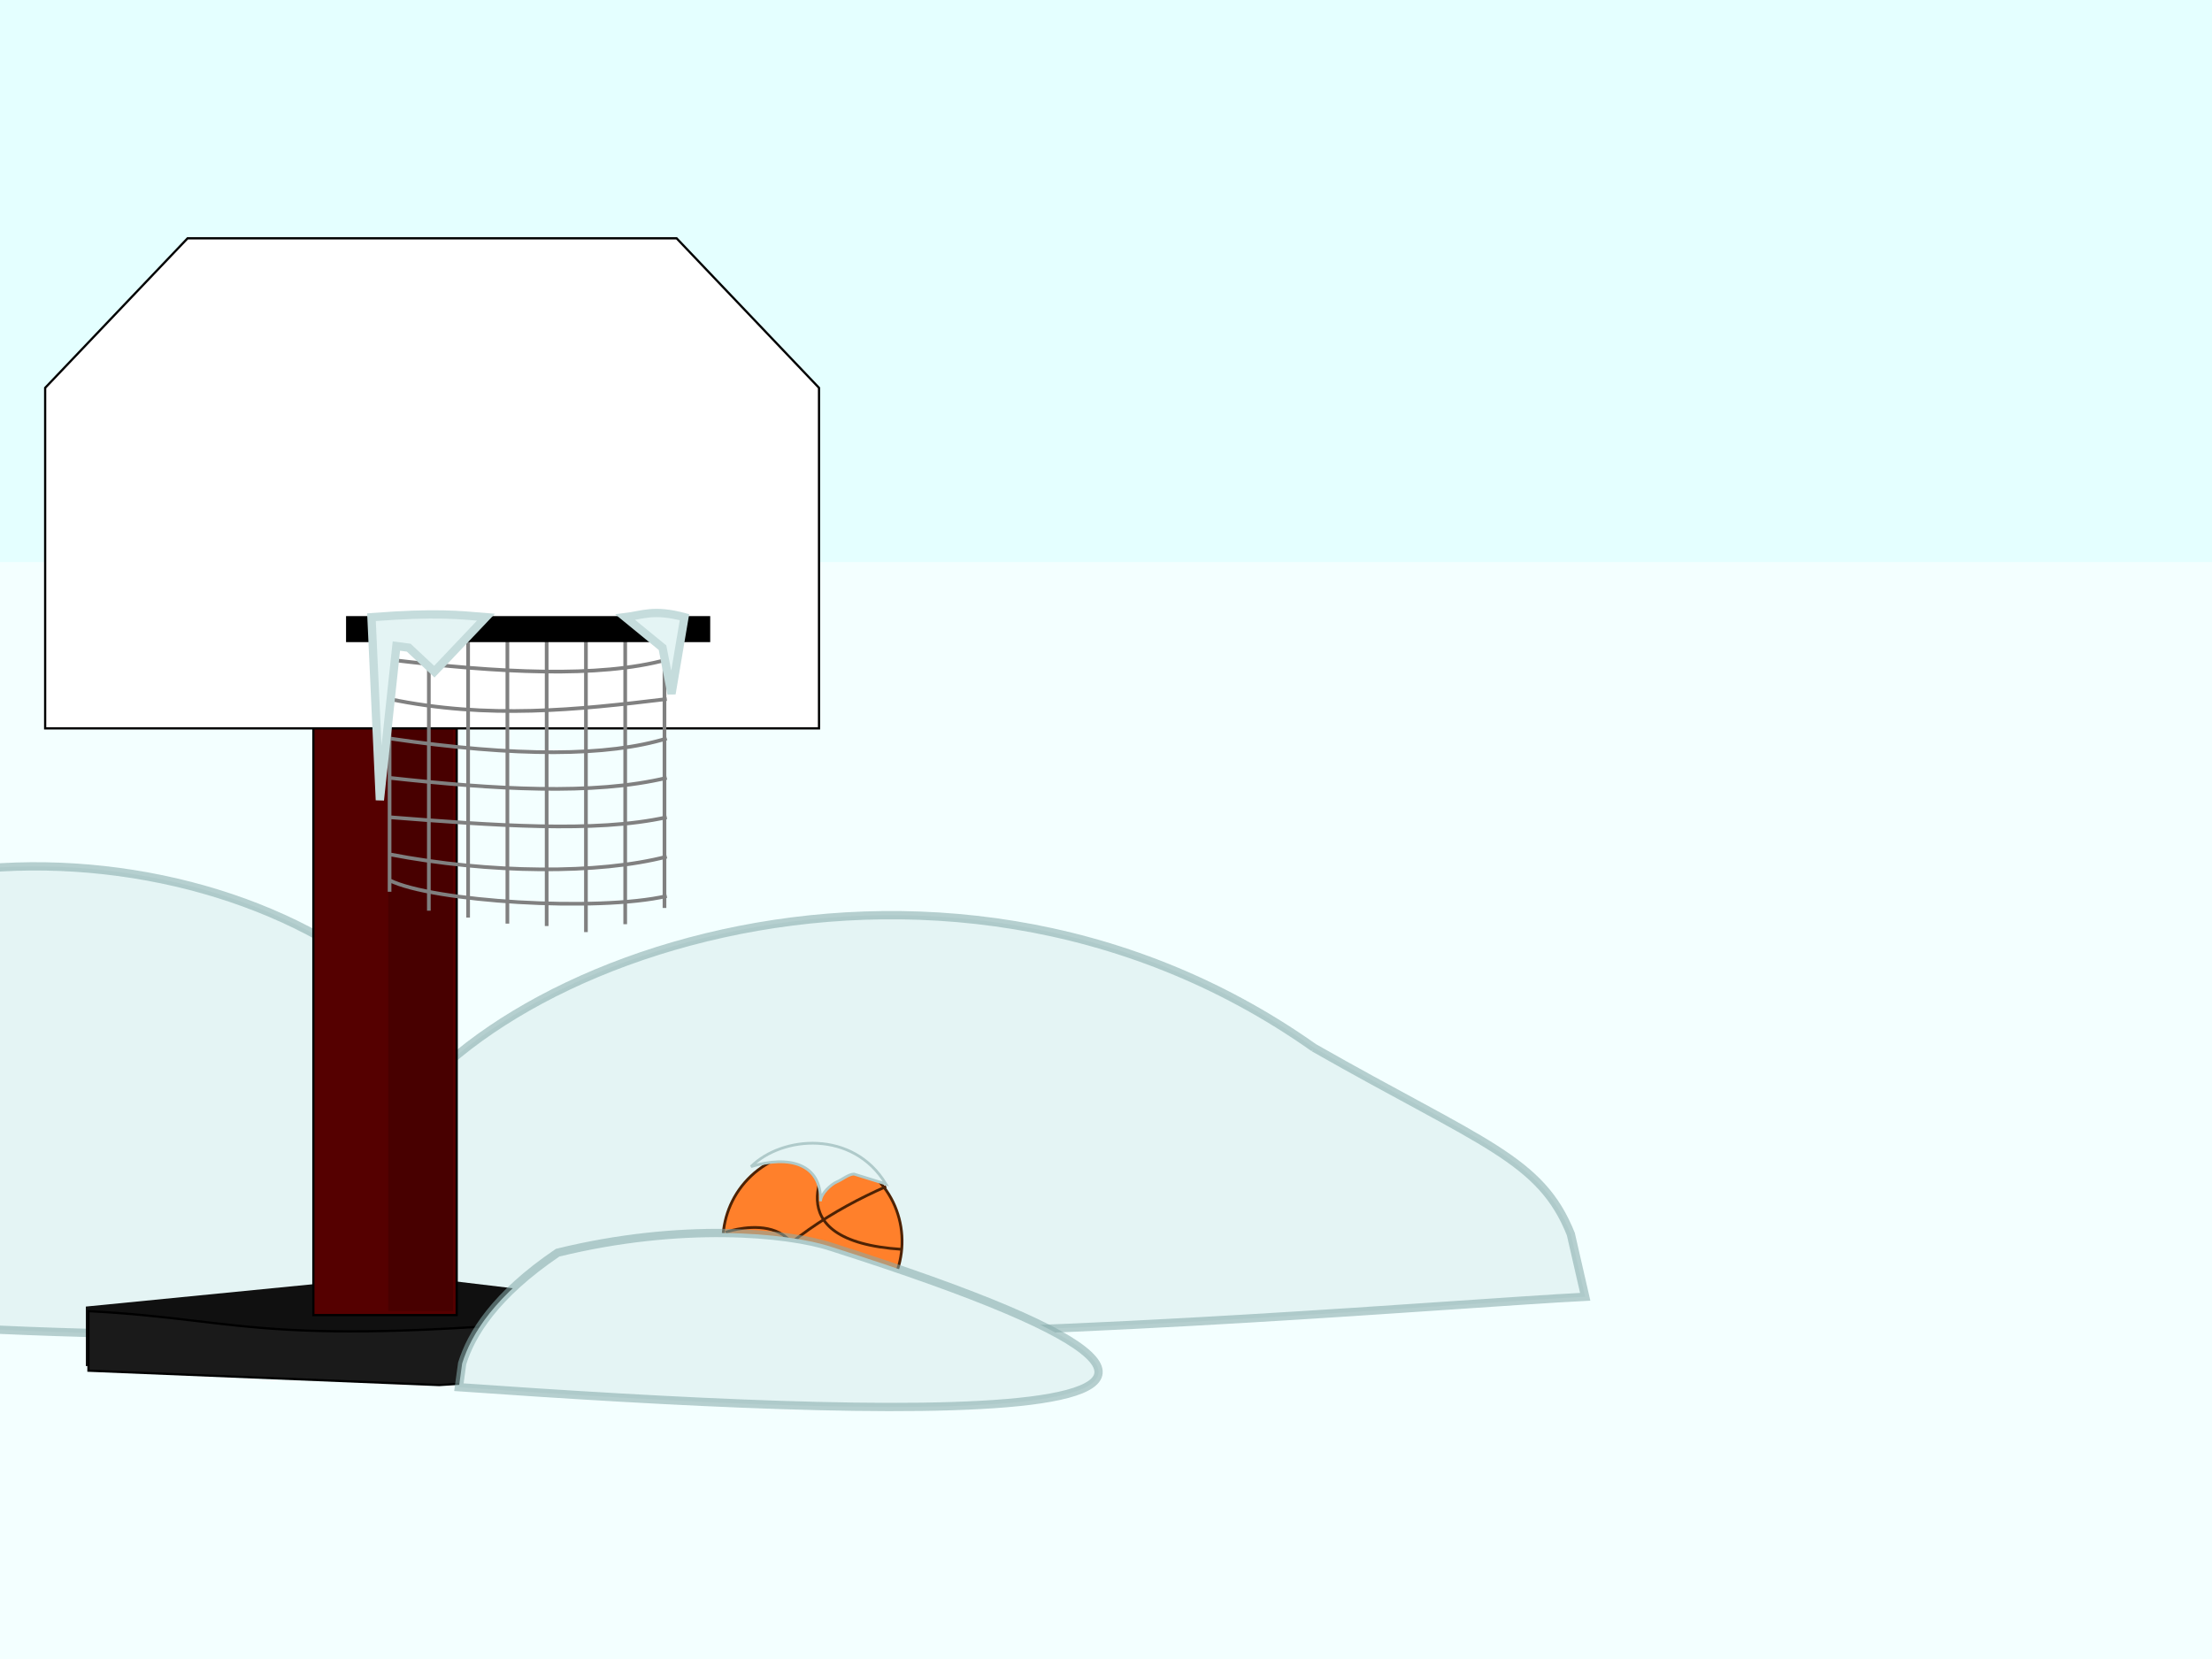 <?xml version="1.0" encoding="UTF-8" standalone="no"?>
<!-- Created with Inkscape (http://www.inkscape.org/) -->

<svg
   xmlns:dc="http://purl.org/dc/elements/1.1/"
   xmlns:cc="http://creativecommons.org/ns#"
   xmlns:rdf="http://www.w3.org/1999/02/22-rdf-syntax-ns#"
   xmlns:svg="http://www.w3.org/2000/svg"
   xmlns="http://www.w3.org/2000/svg"
   xmlns:sodipodi="http://sodipodi.sourceforge.net/DTD/sodipodi-0.dtd"
   xmlns:inkscape="http://www.inkscape.org/namespaces/inkscape"
   width="800"
   height="600"
   id="svg4354"
   version="1.1"
   inkscape:version="0.48.4 r9939"
   sodipodi:docname="snow-basketball.svg"
   inkscape:export-filename="C:\Users\Jake\Documents\FlashDevelop\HumphreyRemastered\lib\art\backgrounds\snow-basketball.png"
   inkscape:export-xdpi="90"
   inkscape:export-ydpi="90">
  <rect width="100%" height="100%" fill="#333333" stroke="none"/>
  <defs
     id="defs4356" />
  <sodipodi:namedview
     id="base"
     pagecolor="#ffffff"
     bordercolor="#666666"
     borderopacity="1.0"
     inkscape:pageopacity="0.0"
     inkscape:pageshadow="2"
     inkscape:zoom="0.35"
     inkscape:cx="873.03029"
     inkscape:cy="672.06121"
     inkscape:document-units="px"
     inkscape:current-layer="layer1"
     showgrid="false"
     inkscape:window-width="1440"
     inkscape:window-height="838"
     inkscape:window-x="-8"
     inkscape:window-y="-8"
     inkscape:window-maximized="1" />
  <g
     inkscape:label="Layer 1"
     inkscape:groupmode="layer"
     id="layer1"
     transform="translate(0,-452.362)">
    <path
       sodipodi:nodetypes="ccccc"
       inkscape:connector-curvature="0"
       id="path3872"
       d="m -69.427,1079.286 0,-668.133 953.14,0 0,668.133 z"
       style="fill:#ffffff;fill-opacity:1;stroke:#272727;stroke-width:1.682;stroke-miterlimit:4;stroke-opacity:1" />
    <path
       style="opacity:0.341;fill:#b0ffff;fill-opacity:1;stroke:#272727;stroke-width:1.682;stroke-miterlimit:4;stroke-opacity:1"
       d="m -32.105,994.279 0,-566.69 885.747,0 0,566.69 z"
       id="rect4588"
       inkscape:connector-curvature="0"
       sodipodi:nodetypes="ccccc" />
    <path
       sodipodi:nodetypes="ccccc"
       inkscape:connector-curvature="0"
       id="path4803"
       d="m -53.418,1057.523 -6e-5,-401.903 923.979,1.2e-4 -10e-5,401.903 z"
       style="fill:#f3ffff;fill-opacity:1;stroke:none" />
    <path
       style="fill:#e4f4f4;fill-opacity:1;stroke:#86aaaa;stroke-width:3;stroke-miterlimit:4;stroke-opacity:0.564;stroke-dasharray:none"
       d="m -100.363,802.205 c -77.861,44.661 -104.026,51.297 -117.853,86.152 l -6.591,28.975 c 117.746,6.094 534.533,60.045 400.827,-58.188 C 146.059,767.104 -15.426,733.409 -100.363,802.205 z"
       id="path4228"
       inkscape:connector-curvature="0"
       sodipodi:nodetypes="ccccc" />
    <path
       sodipodi:nodetypes="ccccc"
       inkscape:connector-curvature="0"
       id="path4222"
       d="m 475.191,831.291 c 61.39,34.94 82.02,40.132 92.922,67.4 l 5.197,22.669 c -92.838,4.768 -545.029,46.975 -439.608,-45.523 23.623,-72.007 203.308,-142.146 341.489,-44.545 z"
       style="fill:#e4f4f4;fill-opacity:1;stroke:#86aaaa;stroke-width:3;stroke-miterlimit:4;stroke-opacity:0.564;stroke-dasharray:none" />
    <path
       sodipodi:nodetypes="cccccc"
       inkscape:connector-curvature="0"
       id="path4206"
       d="m 31.046,946.438 c 61.023,-3.184 64.168,-14.763 209.771,0 l 0,-21.536 -94.669,-11.325 -115.101,11.325 z"
       style="fill:#101010;fill-opacity:1;stroke:none" />
    <path
       style="fill:#550000;fill-opacity:1;stroke:#000000;stroke-width:0.799;stroke-miterlimit:4;stroke-opacity:1"
       d="m 113.335,694.081 51.835,0 0,233.906 -51.835,0 z"
       id="rect3945"
       inkscape:connector-curvature="0" />
    <path
       style="fill:#1a1a1a;fill-opacity:1;stroke:#000000;stroke-width:0.799;stroke-miterlimit:4;stroke-opacity:1"
       d="m 31.986,926.551 c 61.023,3.184 62.29,14.763 207.892,0 l 0,21.536 -81.051,5.201 -126.841,-5.201 z"
       id="rect3947"
       inkscape:connector-curvature="0"
       sodipodi:nodetypes="cccccc" />
    <path
       inkscape:connector-curvature="0"
       id="path3435"
       d="m 140.416,694.081 23.426,0 0,232.419 -23.426,0 z"
       style="fill:#480000;fill-opacity:1;stroke:none"
       sodipodi:nodetypes="ccccc" />
    <path
       style="fill:#ffffff;fill-opacity:1;stroke:#000000;stroke-width:0.799;stroke-miterlimit:4;stroke-opacity:1"
       d="m 16.332,592.633 51.503,-54.079 176.87,0 51.503,54.079 0,123.15 -279.876,0 z"
       id="rect3939"
       inkscape:connector-curvature="0"
       sodipodi:nodetypes="ccccccc" />
    <path
       sodipodi:nodetypes="cccccccccccccccccccccccccccccc"
       inkscape:connector-curvature="0"
       id="path3430"
       style="fill:none;stroke:#808080;stroke-width:1pt;stroke-linecap:butt;stroke-linejoin:miter;stroke-opacity:1"
       d="m 140.894,676.685 0,98.185 m 14.204,-98.185 0,105.05 m 14.204,-105.05 0,107.548 m 14.204,-107.548 0,109.713 m 14.204,-109.713 0,110.583 m 14.204,-110.583 0,112.785 m 14.204,-112.785 0,109.917 m 14.204,-109.917 0,104.051 m -99.431,-89.802 c 39.633,4.766 75.587,6.71 100.259,0 m -100.259,14.248 c 35.695,7.417 68.032,3.887 100.259,0 m -100.259,14.248 c 46.093,6.81 78.957,6.512 100.259,0 m -100.259,14.248 c 37.94,4.186 73.724,6.375 100.259,0 m -100.259,14.248 c 37.189,2.908 74.312,5.766 100.259,0 M 140.894,761.343 c 36.203,6.999 75.746,7.219 100.259,0.833 m -100.259,8.549 c 15.502,7.734 75.159,11.477 100.259,5.699" />
    <path
       style="fill:#000000;fill-opacity:1;stroke:#000000;stroke-width:0.799;stroke-miterlimit:4;stroke-opacity:1"
       d="m 125.556,675.584 130.9,0 0,8.614 -130.9,0 z"
       id="rect3941"
       inkscape:connector-curvature="0"
       sodipodi:nodetypes="ccccc" />
    <g
       id="g4244"
       transform="matrix(1.946,2.076,-2.07,1.952,1476.003,-1179.108)">
      <path
         transform="translate(-83.688,412.5)"
         d="m 342.001,390.71 c 0,6.299 -5.106,11.406 -11.406,11.406 -6.299,0 -11.406,-5.106 -11.406,-11.406 0,-6.299 5.106,-11.406 11.406,-11.406 6.299,0 11.406,5.106 11.406,11.406 z"
         sodipodi:ry="11.40556"
         sodipodi:rx="11.40556"
         sodipodi:cy="390.71033"
         sodipodi:cx="330.59592"
         id="path4230"
         style="fill:#ff802b;fill-opacity:1;stroke:#4d2204;stroke-width:0.351;stroke-opacity:1"
         sodipodi:type="arc" />
      <path
         sodipodi:nodetypes="cc"
         inkscape:connector-curvature="0"
         id="path4236"
         d="m 248.261,791.602 c -2.46,6.914 -3.968,14.64 -2.864,22.558"
         style="fill:none;stroke:#4d2204;stroke-width:0.351px;stroke-linecap:butt;stroke-linejoin:miter;stroke-opacity:1" />
      <path
         style="fill:none;stroke:#4d2204;stroke-width:0.351px;stroke-linecap:butt;stroke-linejoin:miter;stroke-opacity:1"
         d="m 238.486,810.475 c 0.373,-0.857 5.999,-12.405 14.841,1.834"
         id="path4242"
         inkscape:connector-curvature="0"
         sodipodi:nodetypes="cc" />
      <path
         sodipodi:nodetypes="cc"
         inkscape:connector-curvature="0"
         id="path4232"
         d="m 240.66,793.507 c 0.139,0.924 2.584,13.535 14.811,2.069"
         style="fill:none;stroke:#4d2204;stroke-width:0.351px;stroke-linecap:butt;stroke-linejoin:miter;stroke-opacity:1" />
    </g>
    <path
       style="fill:#e4f4f4;fill-opacity:1;stroke:#86aaaa;stroke-width:3;stroke-miterlimit:4;stroke-opacity:0.564;stroke-dasharray:none"
       d="m 201.674,905.417 c -22.702,15.373 -31.294,29.561 -34.529,40.064 l -1.176,8.576 c 151.872,10.69 354.283,19.253 134.661,-50.759 -15.863,-5.199 -54.419,-8.82 -98.956,2.119 z"
       id="path4226"
       inkscape:connector-curvature="0"
       sodipodi:nodetypes="ccccc" />
    <path
       style="fill:#e4f4f4;fill-opacity:1;stroke:#afcaca;stroke-width:1;stroke-linejoin:miter;stroke-miterlimit:4;stroke-opacity:1;stroke-dashoffset:0"
       d="m 320.39,880.559 -11.559,-3.589 c -2.028,0.081 -4.118,1.971 -6.218,2.853 -2.016,0.847 -5.793,4.248 -5.859,6.994 0.376,-13.595 -11.345,-16.772 -25.132,-12.54 11.212,-11.153 36.908,-13.361 48.767,6.282 z"
       id="rect4250"
       inkscape:connector-curvature="0"
       sodipodi:nodetypes="ccscccc" />
    <path
       style="fill:#e4f4f4;fill-opacity:1;stroke:#c5dcdc;stroke-width:3;stroke-miterlimit:4;stroke-opacity:1"
       d="m 134.35,675.575 c 23.873,-1.83 31.827,-0.767 41.416,0 l -18.688,19.698 -9.253,-8.667 -4.473,-0.583 -5.972,55.718 z"
       id="rect4401"
       inkscape:connector-curvature="0"
       sodipodi:nodetypes="ccccccc" />
    <path
       sodipodi:nodetypes="ccccc"
       inkscape:connector-curvature="0"
       id="path4912"
       d="m 226.132,675.575 c 6.151,-0.741 10.273,-3.004 21.416,0 l -4.688,27.698 -3.253,-16.667 z"
       style="fill:#e4f4f4;fill-opacity:1;stroke:#c5dcdc;stroke-width:3;stroke-miterlimit:4;stroke-opacity:1" />
  </g>
</svg>
